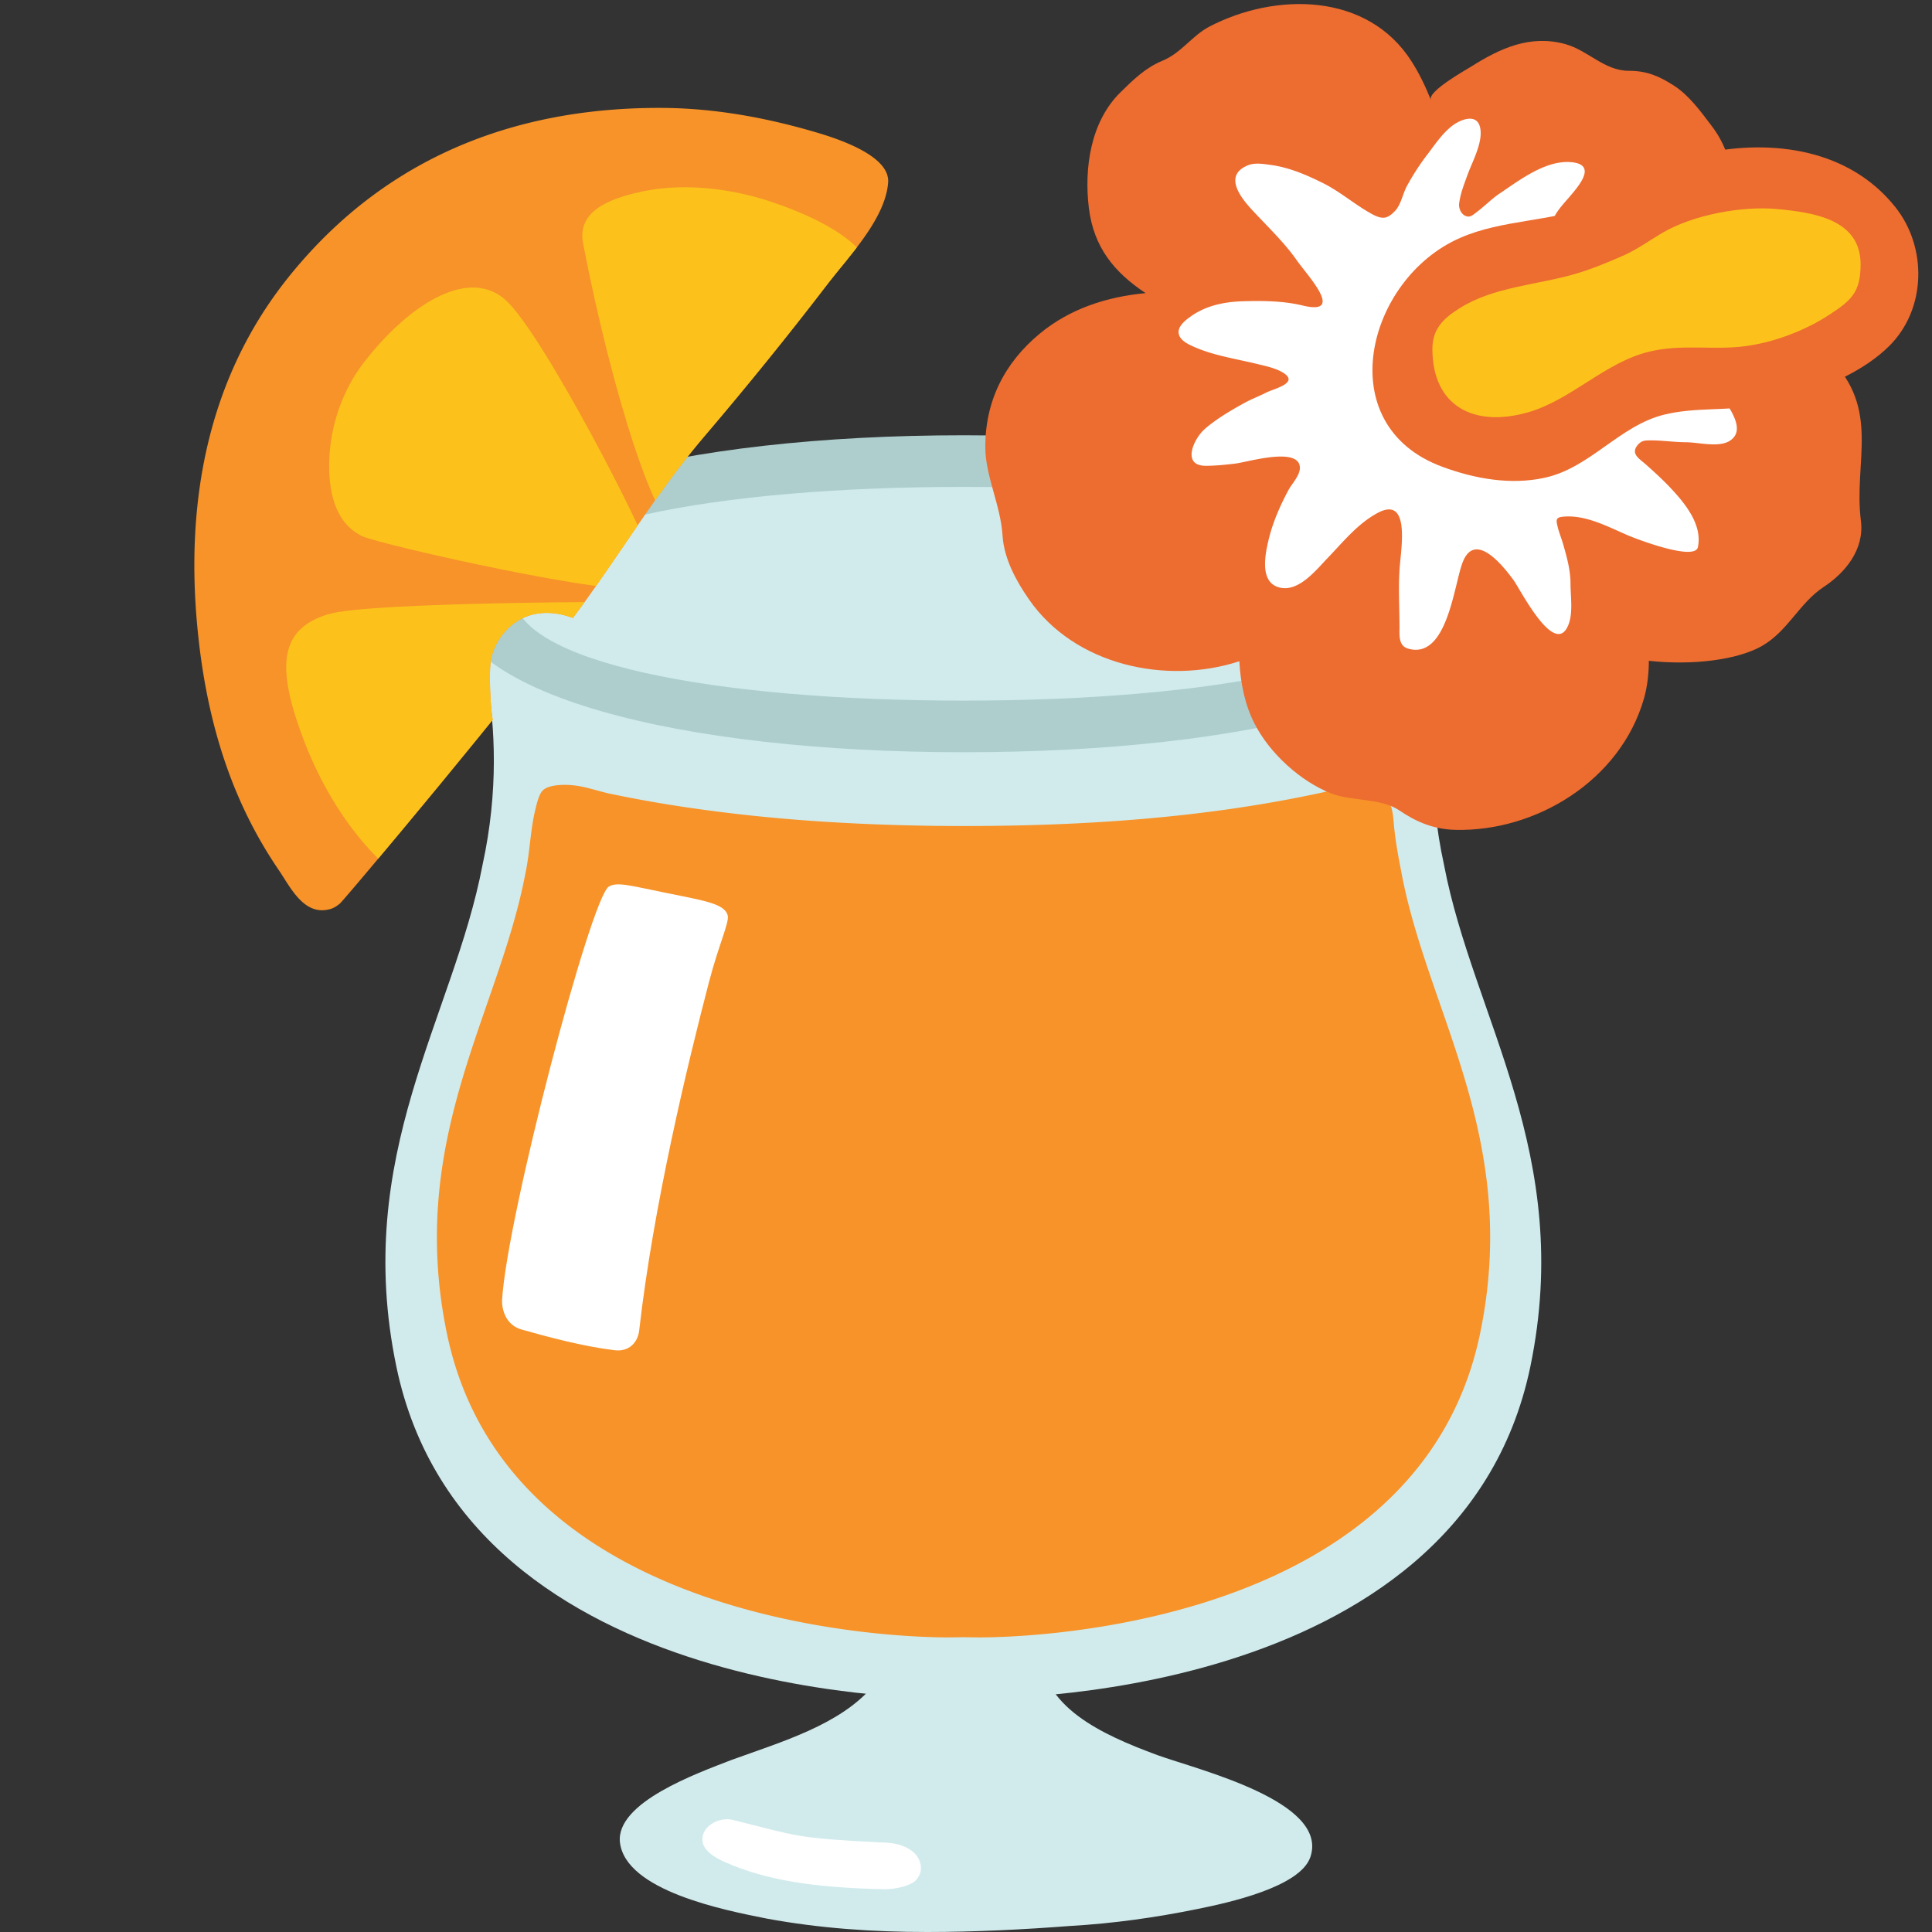<?xml version="1.0" encoding="UTF-8" standalone="no"?>
<svg
   width="128"
   height="128"
   version="1.1"
   id="svg18136"
   sodipodi:docname="emoji_u1f379.svg"
   inkscape:version="1.2.2 (732a01da63, 2022-12-09)"
   xmlns:inkscape="http://www.inkscape.org/namespaces/inkscape"
   xmlns:sodipodi="http://sodipodi.sourceforge.net/DTD/sodipodi-0.dtd"
   xmlns:xlink="http://www.w3.org/1999/xlink"
   xmlns="http://www.w3.org/2000/svg"
   xmlns:svg="http://www.w3.org/2000/svg">
  <rect width="100%" height="100%" fill="#333333" stroke="none"/>
  <defs
     id="defs18140" />
  <sodipodi:namedview
     id="namedview18138"
     pagecolor="#ffffff"
     bordercolor="#000000"
     borderopacity="0.25"
     inkscape:showpageshadow="2"
     inkscape:pageopacity="0.0"
     inkscape:pagecheckerboard="0"
     inkscape:deskcolor="#d1d1d1"
     showgrid="false"
     inkscape:zoom="5.9993591"
     inkscape:cx="60.089752"
     inkscape:cy="76.174803"
     inkscape:window-width="1366"
     inkscape:window-height="697"
     inkscape:window-x="-8"
     inkscape:window-y="-8"
     inkscape:window-maximized="1"
     inkscape:current-layer="svg18136" />
  <g
     id="g32966"
     transform="translate(-0.59)">
    <path
       class="st0"
       d="m 70.361,103.601 z m 0,0 -10.419,0.562 c -0.663,0.482 -0.189,1.445 -0.189,2.087 v 2.247 c 0,1.204 -0.474,2.247 -1.326,3.21 -2.178,2.568 -6.062,3.692 -9.377,4.896 -2.273,0.883 -7.672,2.809 -7.388,5.458 0.379,3.21 6.914,4.495 9.756,5.056 3.504,0.642 7.009,0.883 10.608,0.883 3.126,0 6.346,-0.161 9.471,-0.401 2.841,-0.161 5.683,-0.562 8.43,-1.124 1.989,-0.401 6.819,-1.445 7.482,-3.451 1.231,-3.692 -7.482,-5.779 -10.134,-6.742 -3.694,-1.364 -7.767,-3.21 -7.767,-7.063 0,-1.043 0,-2.087 0.189,-3.13 0.189,-0.722 -0.189,-2.087 0.663,-2.488 z"
       id="path6042"
       style="fill:#d1ebed;stroke-width:1" />
    <path
       class="st2"
       d="m 49.123,120.568 c -0.9,-0.2 -2,0.4 -2,1.3 0,0.7 0.8,1.2 1.5,1.5 2.7,1.2 5.9,1.7 10.6,1.8 0.6,0 1.9,-0.2 2.2,-0.8 0.4,-0.6 0.1,-1.4 -0.5,-1.8 -0.6,-0.4 -1.3,-0.5 -2,-0.5 -5.7,-0.3 -5.4,-0.4 -9.8,-1.5 z"
       id="path6062"
       style="fill:#ffffff" />
  </g>
  <path
     d="M95.67 57.3c-2.15-9.85 1.01-17.03 1.01-17.03H30.96s3.16 7.18 1.01 17.03c-1.93 10.13-8.63 19.18-5.71 33.24 4.7 22.61 36.65 21.98 36.65 21.98s.33 0 .92-.02c.59.02.92.02.92.02s31.94.63 36.64-21.98c2.91-14.06-3.79-23.11-5.72-33.24z"
     fill="#fff"
     id="path18089"
     style="fill:#d1ebed;fill-opacity:1" />
  <g
     id="g18104"
     transform="matrix(1.282,0,0,1.29,-17.983,-23.306)"
     style="stroke-width:0.778">
    <defs
       id="defs18100">
      <path
         id="a"
         d="m 85.32,58.63 c -0.79,-0.63 -1.87,-0.1 -2.92,0.13 -6.09,1.32 -12.38,1.73 -18.59,1.73 -1.54,0 -3.07,-0.03 -4.6,-0.09 -3.15,-0.12 -6.3,-0.38 -9.43,-0.83 -1.4,-0.2 -2.79,-0.44 -4.18,-0.73 -0.64,-0.13 -1.3,-0.38 -1.95,-0.44 -0.43,-0.05 -1.29,-0.05 -1.59,0.28 -0.2,0.22 -0.31,0.73 -0.38,1.02 -0.25,1.05 -0.27,2.16 -0.5,3.22 -1.37,7.2 -6.13,13.63 -4.06,23.62 3.34,16.07 26.05,15.62 26.05,15.62 0,0 0.24,0 0.65,-0.01 0.42,0.01 0.66,0.01 0.66,0.01 0,0 22.7,0.45 26.04,-15.62 2.08,-9.99 -2.69,-16.42 -4.06,-23.62 -0.15,-0.78 -0.3,-1.54 -0.38,-2.33 -0.05,-0.45 -0.05,-0.94 -0.27,-1.35 a 2.22,2.22 0 0 0 -0.49,-0.61 z" />
    </defs>
    <use
       xlink:href="#a"
       overflow="visible"
       fill="#f79329"
       id="use18102"
       style="stroke-width:0.629" />
  </g>
  <path
     d="m 97.908,39.338 c 0,6.8 -15.293,10.5 -34.067,10.5 -18.774,0 -34.067,-3.8 -34.067,-10.5 0,-6.7 15.293,-10.5 34.067,-10.5 18.774,0 34.067,3.8 34.067,10.5 z"
     fill="#aecece"
     id="path6058"
     style="stroke-width:1" />
  <path
     class="st0"
     d="m 93.662,39.338 c 0,4.545 -13.309,7.08 -29.822,7.08 -16.513,0 -29.822,-2.535 -29.822,-7.08 0,-4.545 13.309,-7.08 29.822,-7.08 16.513,0 29.822,2.535 29.822,7.08 z"
     id="path6060"
     style="fill:#d1ebed;stroke-width:1" />
  <g
     id="g18124"
     transform="translate(0.042)">
    <defs
       id="defs18107">
      <path
         id="b"
         d="m 31.79,59.62 c 0.63,-1.73 0.93,-3.5 1.42,-5.24 0.19,-0.66 0.15,-1.36 0.31,-2.03 0.13,-0.55 0.22,-0.93 0.11,-1.49 -0.28,-1.4 -0.77,-1.77 -1.03,-3.17 -0.15,-0.77 -0.28,-3.34 -0.09,-4.12 0.42,-1.77 2.32,-3.77 5.4,-2.63 2.01,0.74 3.09,1.54 5.08,2.35 0.46,0.18 0.83,0.35 1.31,0.15 0.67,-0.28 1.22,-0.9 1.78,-1.35 0.58,-0.45 1.16,-0.89 1.67,-1.42 1.71,-1.76 3.65,-3.35 5.13,-5.33 0.87,-1.16 1.93,-2.26 2.9,-3.34 1.32,-1.46 2.68,-2.92 3.94,-4.43 1.7,-2.03 2.84,-4.3 3.69,-6.77 0.68,-1.99 1.63,-4.15 1.71,-6.27 C 65.15,13.55 65,12.8 64.81,11.87 64.63,10.96 64.76,10.09 64.48,9.2 64.24,8.43 63.69,7.91 63.22,7.28 62.7,6.58 62.2,5.89 61.66,5.2 60.91,4.26 60.35,3.5 59.23,2.94 55.95,1.31 51.93,1.08 48.35,0.71 40.79,-0.08 32.74,0.96 25.59,3.55 22.33,4.73 19,6.56 16.48,8.97 c -1.36,1.3 -2.18,2.95 -3.18,4.53 -1.25,1.98 -2.46,4.08 -3.35,6.26 -1.41,3.48 -1.72,7.23 -2.48,10.86 -0.38,1.77 -0.54,3.7 -0.55,5.52 -0.02,1.92 0.6,3.93 0.86,5.82 0.81,5.87 1.98,11.87 4.85,17.11 2.17,3.99 4.39,7.92 8.93,9.42 1.91,0.63 4.86,1.1 6.15,-0.99 1.42,-2.34 3.04,-5.05 4.08,-7.88 z" />
    </defs>
    <clipPath
       id="c">
      <use
         xlink:href="#b"
         overflow="visible"
         id="use18109" />
    </clipPath>
    <g
       clip-path="url(#c)"
       id="g18122">
      <defs
         id="defs18113">
        <path
           id="d"
           d="m 22.49,59.85 c -0.21,0.18 -0.44,0.33 -0.7,0.39 -1.72,0.45 -2.61,-1.5 -3.38,-2.62 A 29.074,29.074 0 0 1 15.7,52.66 C 14.23,49.22 13.43,45.54 13.06,41.82 12.2,33.27 13.72,25.12 18.97,18.49 25.96,9.69 35.25,7.08 43.95,7.15 47.35,7.18 50.74,7.8 54,8.76 c 1.82,0.53 4.92,1.64 4.8,3.33 -0.18,2.4 -2.6,4.89 -3.97,6.67 -2.64,3.45 -5.38,6.83 -8.2,10.14 -2.96,3.47 -5.33,7.38 -7.99,11.06 -4.21,5.79 -15.9,19.69 -16.15,19.89 z" />
      </defs>
      <use
         xlink:href="#d"
         overflow="visible"
         fill="#f79329"
         id="use18115" />
      <clipPath
         id="e">
        <use
           xlink:href="#d"
           overflow="visible"
           id="use18117" />
      </clipPath>
      <path
         d="m 24.1,23.97 c -1.45,1.86 -2.27,4.25 -2.33,6.6 -0.05,1.9 0.34,4.06 2.18,4.95 1.15,0.56 17.29,4.19 18.43,3.36 0.65,-0.48 0.84,-1.18 0.69,-1.97 -0.25,-1.39 -7.05,-14.62 -9.55,-16.97 -2.38,-2.26 -6.31,0.04 -9.42,4.03 z M 19.85,48.4 c 2.53,7.13 6.78,9.86 6.78,9.86 0,0 1.26,-0.3 2.15,-0.39 0.81,-0.09 1.11,-0.53 1.63,-1.05 0.72,-0.73 1.55,-1.34 2.25,-2.08 0.9,-0.95 1.67,-2.09 2.54,-3.1 0.7,-0.8 1.17,-1.77 1.74,-2.65 0.43,-0.67 0.99,-1.14 1.43,-1.79 0.93,-1.36 3.5,-3.48 3.48,-5.19 -0.01,-0.44 0.52,-2.14 0.52,-2.14 0,0 -17.92,-0.01 -20.65,0.82 -3.13,0.94 -3.45,3.28 -1.87,7.71 z m 30.9,-35.13 c 1.83,0.59 5.46,1.96 6.63,3.96 0.44,0.76 -0.59,2.45 -0.96,3.09 -0.52,0.89 -0.89,1.85 -1.43,2.72 -0.68,1.12 -1.59,2.15 -2.33,3.26 -0.59,0.88 -1.4,1.6 -2.1,2.37 -0.53,0.59 -0.85,1.25 -1.36,1.85 -1.07,1.25 -2.48,4.17 -4.11,4.7 -1.54,0.51 -4.64,-9.42 -6.5,-19.09 -0.41,-2.11 1.66,-2.95 3.82,-3.42 3.3,-0.73 6.6,0.01 8.34,0.56 z"
         clip-path="url(#e)"
         fill="#fcc21b"
         id="path18120" />
    </g>
  </g>
  <g
     id="g18134">
    <path
       d="m 121.19,23.7 c -2.79,-2.77 -6.01,-4.07 -9.36,-4.52 0.34,0.04 0.73,-1.3 0.8,-1.51 0.2,-0.57 0.51,-0.87 0.89,-1.35 0.35,-0.45 0.55,-0.92 0.78,-1.42 0.48,-1.02 0.61,-1.84 0.48,-2.98 -0.15,-1.36 -0.55,-2.49 -1.38,-3.58 -0.72,-0.95 -1.49,-2.02 -2.5,-2.67 -1,-0.64 -1.81,-0.98 -2.99,-0.98 -1.62,0 -2.69,-1.35 -4.21,-1.77 C 101.37,2.28 99.39,3.2 97.47,4.41 97.02,4.69 94.57,6.06 94.8,6.62 94.45,5.75 94.05,4.9 93.54,4.1 90.62,-0.53 84.49,-0.51 80.13,1.76 c -1.17,0.61 -1.85,1.75 -3.15,2.28 -1.09,0.45 -1.93,1.27 -2.76,2.09 -1.98,1.95 -2.4,5.05 -2.08,7.65 0.32,2.61 1.69,4.27 3.76,5.64 -2.57,0.24 -5.02,1.03 -7.02,2.69 -2.33,1.93 -3.63,4.48 -3.6,7.58 0.02,1.88 1.01,3.78 1.14,5.78 0.1,1.56 0.9,3.01 1.75,4.24 3.03,4.37 9.09,5.68 13.94,4.1 0.08,1.49 0.38,2.91 1,4.12 1.01,2 3.08,3.85 5.07,4.63 1.34,0.53 3.3,0.3 4.51,1.12 1.17,0.8 2.34,1.27 3.73,1.3 5.3,0.13 10.93,-3.23 12.5,-8.71 0.22,-0.79 0.32,-1.63 0.32,-2.49 2.94,0.32 5.89,-0.07 7.49,-0.98 1.75,-1.01 2.46,-2.83 4.09,-3.91 1.41,-0.93 2.71,-2.46 2.47,-4.38 -0.5,-3.94 1.34,-7.39 -2.1,-10.81 z"
       fill="#ed6c30"
       id="path18126" />
    <path
       d="m 91.73,14.42 c -0.35,0.04 -0.72,-0.16 -1.2,-0.45 -0.96,-0.58 -1.83,-1.31 -2.84,-1.82 -1.12,-0.56 -2.3,-1.07 -3.55,-1.23 -0.45,-0.06 -0.99,-0.15 -1.43,0.02 -1.64,0.64 -0.59,2.06 0.2,2.92 1.03,1.12 2.15,2.16 3.03,3.42 0.69,0.98 3.21,3.65 0.36,2.96 -1.28,-0.31 -2.68,-0.32 -3.99,-0.28 -1.24,0.04 -2.46,0.3 -3.47,1.04 -0.33,0.24 -0.85,0.65 -0.74,1.13 0.09,0.42 0.59,0.66 0.94,0.82 1.3,0.59 2.77,0.81 4.15,1.14 0.6,0.15 1.26,0.27 1.8,0.59 1.14,0.69 -0.59,1.07 -1.1,1.33 -0.47,0.24 -0.98,0.43 -1.45,0.69 -0.6,0.33 -1.19,0.67 -1.76,1.06 -0.31,0.22 -0.62,0.44 -0.9,0.7 -0.72,0.66 -1.49,2.4 0.1,2.4 0.67,0 1.33,-0.07 1.99,-0.15 0.77,-0.1 3.77,-1 4.2,0.02 0.24,0.58 -0.43,1.24 -0.69,1.71 -0.56,1.04 -1.04,2.13 -1.32,3.27 -0.24,1 -0.66,2.94 0.78,3.23 1.24,0.25 2.37,-1.19 3.12,-1.97 1.03,-1.07 1.99,-2.28 3.32,-2.99 2.12,-1.13 1.57,2.21 1.46,3.52 -0.11,1.34 -0.02,2.72 -0.02,4.06 0,0.53 -0.07,1.22 0.56,1.41 2.57,0.76 3.04,-4.12 3.6,-5.65 0.8,-2.21 2.67,0.12 3.4,1.12 0.45,0.62 2.74,5.18 3.63,2.96 0.32,-0.8 0.14,-1.89 0.14,-2.75 0,-0.9 -0.26,-1.8 -0.5,-2.64 -0.11,-0.37 -0.26,-0.73 -0.35,-1.1 -0.09,-0.39 -0.16,-0.62 0.29,-0.67 1.54,-0.18 3.07,0.68 4.44,1.26 0.45,0.19 4.36,1.7 4.56,0.75 0.3,-1.43 -0.77,-2.79 -1.67,-3.77 -0.56,-0.61 -1.16,-1.16 -1.78,-1.71 -0.44,-0.39 -1.04,-0.71 -0.52,-1.31 0.18,-0.2 0.35,-0.27 0.62,-0.28 0.85,-0.03 1.74,0.12 2.6,0.12 0.82,0.01 2.18,0.38 2.9,-0.12 1.28,-0.88 -0.66,-2.81 -1.02,-3.71 -0.34,-0.85 -1.07,-1.56 -1.77,-2.15 a 8.677,8.677 0 0 0 -2.44,-1.47 c -0.45,-0.18 -0.91,-0.31 -1.38,-0.4 -0.13,-0.03 -1.47,-0.13 -1.47,-0.14 -0.39,-1.38 5.02,-5.38 5.95,-6.98 -1.39,-0.29 -3.38,-0.29 -4.78,0 -1.18,0.25 -2.21,0.91 -3.34,1.26 -0.36,0.11 -1.09,0.39 -1.46,0.17 -0.39,-0.24 -0.16,-0.86 -0.04,-1.2 0.18,-0.49 0.65,-1.01 1,-1.41 0.63,-0.74 2.04,-2.27 0.16,-2.41 -1.68,-0.12 -3.38,1.2 -4.71,2.09 -0.52,0.35 -0.98,0.83 -1.49,1.21 -0.27,0.2 -0.48,0.44 -0.84,0.22 -0.24,-0.15 -0.37,-0.49 -0.34,-0.76 0.08,-0.67 0.34,-1.32 0.57,-1.95 0.32,-0.87 1.01,-2.12 0.83,-3.06 -0.2,-1.06 -1.39,-0.55 -1.94,-0.09 -0.62,0.51 -1.08,1.2 -1.55,1.82 -0.51,0.66 -0.96,1.36 -1.36,2.09 -0.28,0.52 -0.36,1.09 -0.71,1.57 -0.3,0.34 -0.53,0.5 -0.78,0.54 z"
       fill="#ffffff"
       id="path18128" />
    <path
       d="m 125.57,13.72 c -3.04,-3.82 -8.09,-4.53 -12.67,-3.57 -2.71,0.57 -4.81,2.48 -7.35,3.46 -2.84,1.09 -6.03,0.93 -8.81,2.15 -6.2,2.7 -8.67,12.42 -1.17,15.17 2.14,0.79 4.52,1.22 6.78,0.72 3.01,-0.66 4.94,-3.45 7.91,-4.18 2.07,-0.51 4.25,-0.23 6.34,-0.63 0.86,-0.17 1.72,-0.38 2.55,-0.65 2.12,-0.68 4.39,-1.67 6,-3.25 2.49,-2.46 2.54,-6.56 0.42,-9.22 z"
       fill="#ed6c30"
       id="path18130" />
    <path
       d="m 119.2,21.92 c -1.17,0.51 -2.43,0.87 -3.62,1.02 -2.08,0.27 -4.15,-0.16 -6.28,0.35 -2.95,0.69 -5.21,3.23 -8.11,4.04 -3.56,1 -6.27,-0.43 -6.29,-4.18 -0.01,-1.3 0.66,-2.01 1.77,-2.71 2.3,-1.46 5.19,-1.55 7.75,-2.31 1.03,-0.3 2.08,-0.74 3.09,-1.18 0.92,-0.4 1.74,-1 2.62,-1.52 2.04,-1.2 5.29,-1.8 7.62,-1.58 2.42,0.23 5.53,0.68 5.52,3.68 -0.01,1.84 -0.61,2.37 -2.1,3.34 -0.61,0.4 -1.27,0.75 -1.97,1.05 z"
       fill="#fcc21b"
       id="path18132" />
  </g>
  <path
     class="st2"
     d="m 34.548,88.081 c 1.688,0.482 4.1,1.126 6.11,1.367 1.045,0.161 1.608,-0.563 1.688,-1.286 0.939,-8.281 3.214,-17.683 4.627,-23.1 0.645,-2.471 1.343,-3.925 1.242,-4.395 -0.169,-0.782 -1.549,-0.999 -3.97,-1.486 -2.421,-0.487 -3.341,-0.783 -3.908,-0.443 -1.185,0.71 -6.753,21.867 -7.075,27.414 0,0 -0.08,1.527 1.286,1.929 z"
     id="path6056"
     style="fill:#ffffff;stroke-width:1"
     sodipodi:nodetypes="cccsszscc" />
</svg>
